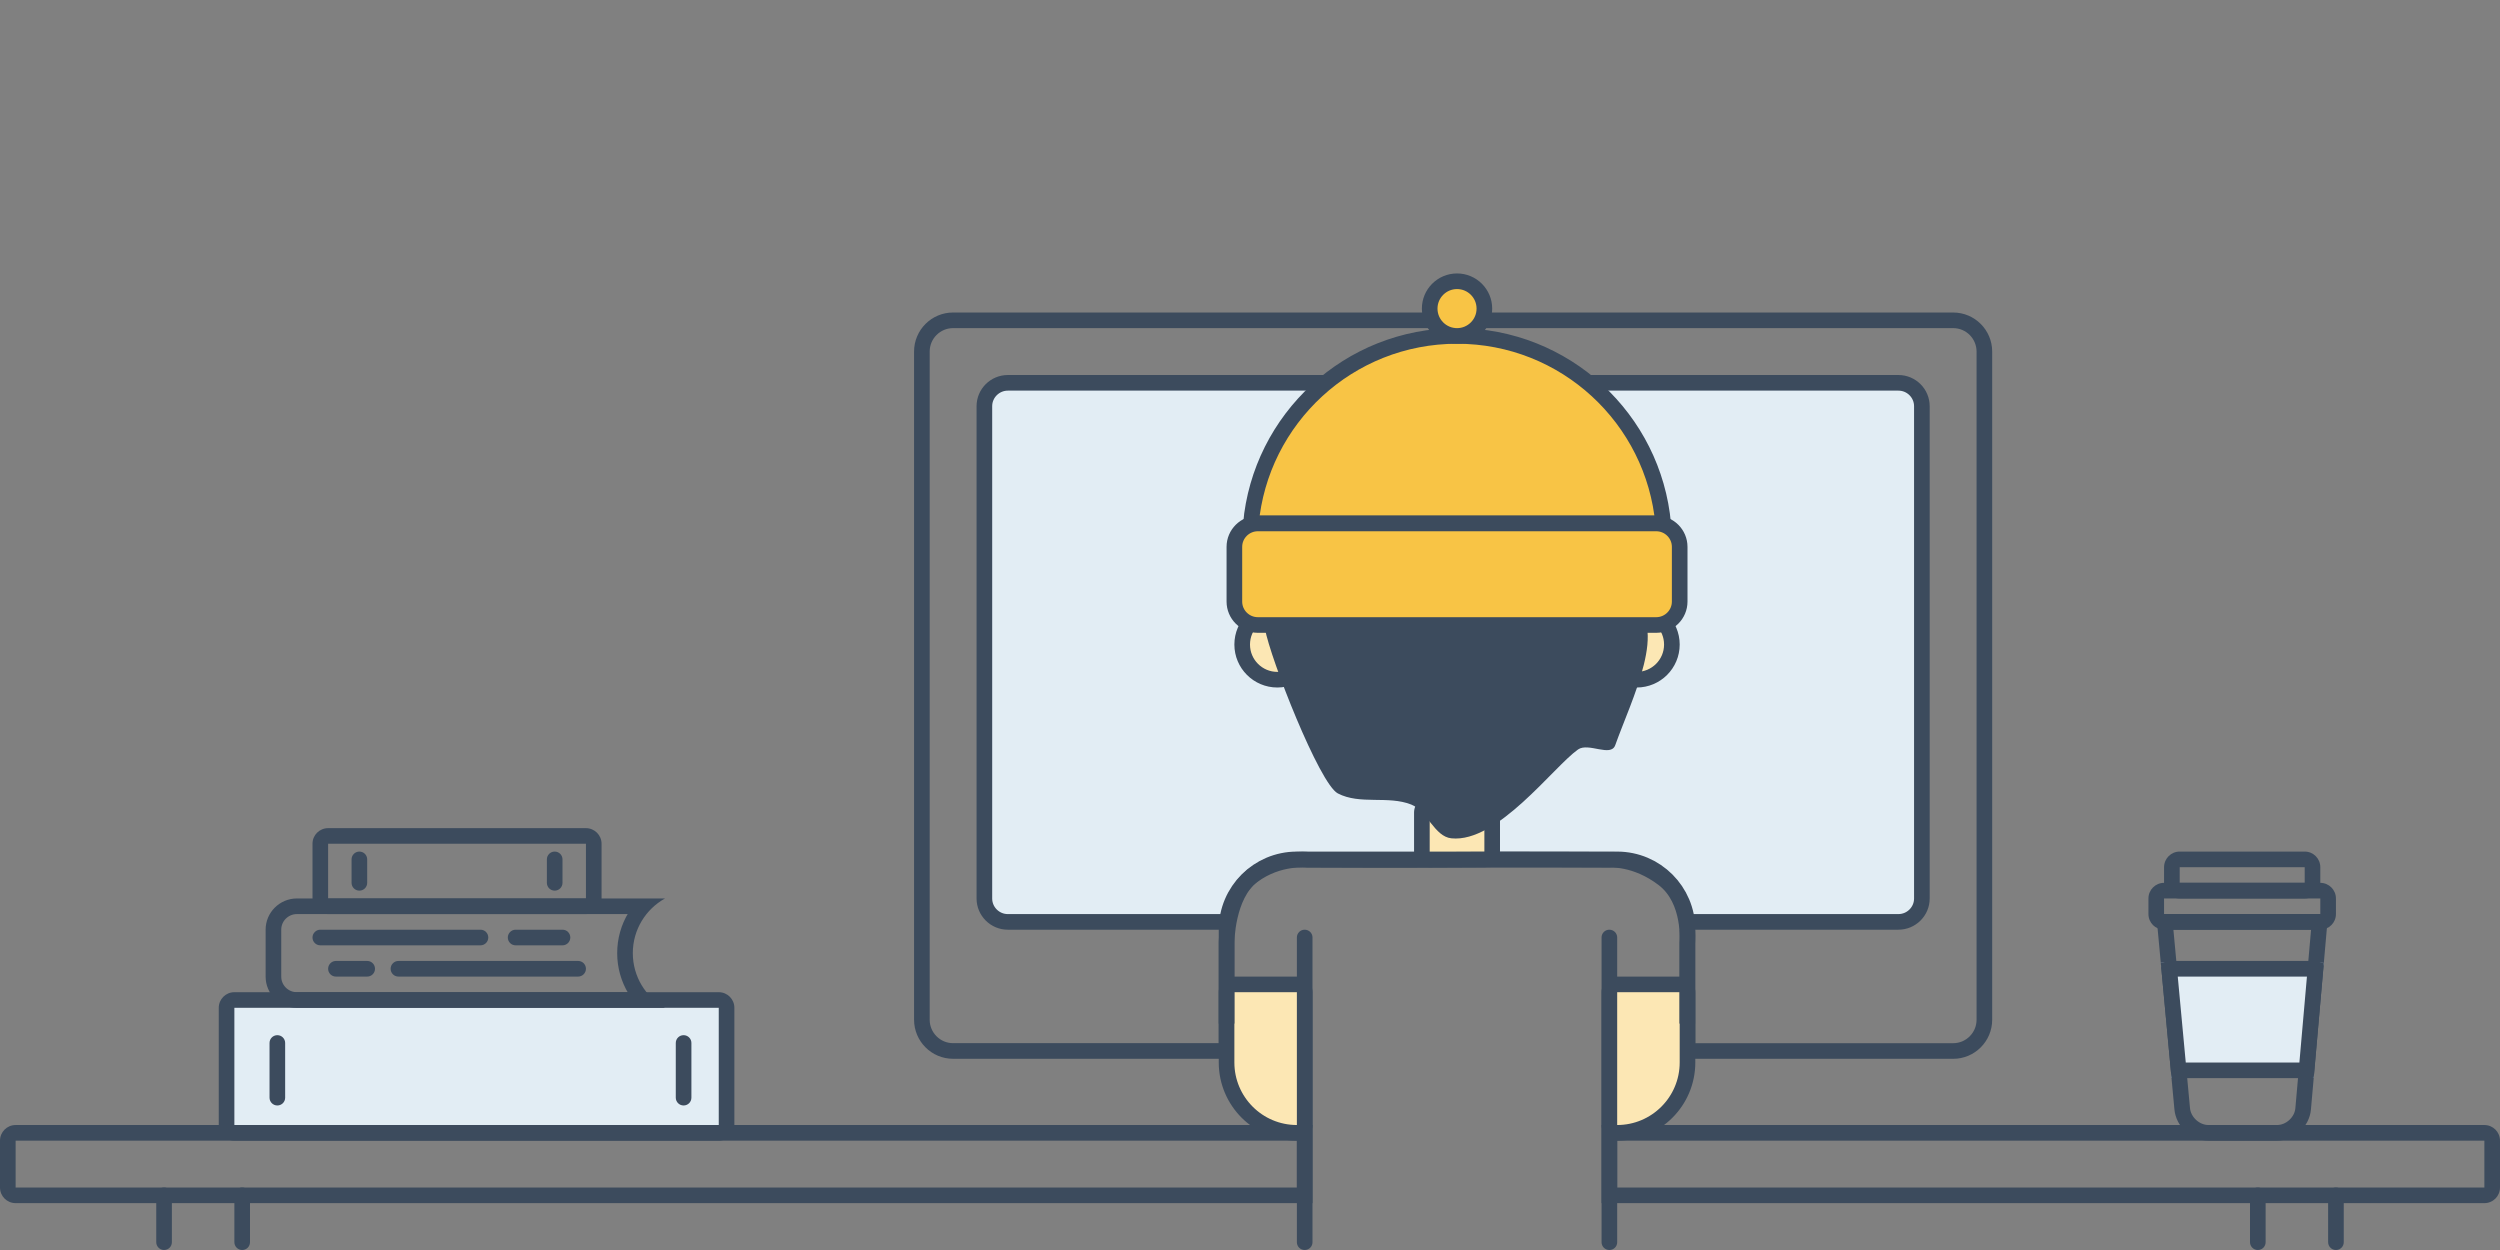 <svg xmlns="http://www.w3.org/2000/svg" xmlns:xlink="http://www.w3.org/1999/xlink" width="320" height="160" viewBox="0 0 320 160"><rect x="0" y="0" width="320" height="160" fill="#808080" stroke="none"/><defs><path id="a" d="M205 144.002h112.998c1.105 0 2.002.888 2.002 2v6c0 1.104-.89 2-2.002 2H205v-10zm-37 0H2.002c-1.112 0-2.002.896-2.002 2v6c0 1.112.896 2 2.002 2H168v-10z"/></defs><clipPath id="b"><use xlink:href="#a" overflow="visible"/></clipPath><path clip-path="url(#b)" fill="none" stroke="#3C4B5D" stroke-width="4" stroke-miterlimit="10" d="M205 144.002h112.998c1.105 0 2.002.888 2.002 2v6c0 1.104-.89 2-2.002 2H205v-10zm-37 0H2.002c-1.112 0-2.002.896-2.002 2v6c0 1.112.896 2 2.002 2H168v-10z"/><defs><path id="c" d="M21 152.002c.552 0 1 .453 1 .997v6.005c0 .55-.444.997-1 .997-.552 0-1-.453-1-.997V153c0-.552.444-.998 1-.998z"/></defs><clipPath id="d"><use xlink:href="#c" overflow="visible"/></clipPath><path clip-path="url(#d)" fill="none" stroke="#3C4B5D" stroke-width="4" stroke-miterlimit="10" d="M21 152.002c.552 0 1 .453 1 .997v6.005c0 .55-.444.997-1 .997-.552 0-1-.453-1-.997V153c0-.552.444-.998 1-.998z"/><defs><path id="e" d="M31 152.002c.552 0 1 .453 1 .997v6.005c0 .55-.444.997-1 .997-.552 0-1-.453-1-.997V153c0-.552.444-.998 1-.998z"/></defs><clipPath id="f"><use xlink:href="#e" overflow="visible"/></clipPath><path clip-path="url(#f)" fill="none" stroke="#3C4B5D" stroke-width="4" stroke-miterlimit="10" d="M31 152.002c.552 0 1 .453 1 .997v6.005c0 .55-.444.997-1 .997-.552 0-1-.453-1-.997V153c0-.552.444-.998 1-.998z"/><defs><path id="g" d="M289 152.002c.553 0 1 .453 1 .997v6.005c0 .55-.444.997-1 .997-.553 0-1-.453-1-.997V153c0-.552.444-.998 1-.998z"/></defs><clipPath id="h"><use xlink:href="#g" overflow="visible"/></clipPath><path clip-path="url(#h)" fill="none" stroke="#3C4B5D" stroke-width="4" stroke-miterlimit="10" d="M289 152.002c.553 0 1 .453 1 .997v6.005c0 .55-.444.997-1 .997-.553 0-1-.453-1-.997V153c0-.552.443-.998 1-.998z"/><defs><path id="i" d="M299 152.002c.553 0 1 .453 1 .997v6.005c0 .55-.444.997-1 .997-.553 0-1-.453-1-.997V153c0-.552.444-.998 1-.998z"/></defs><clipPath id="j"><use xlink:href="#i" overflow="visible"/></clipPath><path clip-path="url(#j)" fill="none" stroke="#3C4B5D" stroke-width="4" stroke-miterlimit="10" d="M299 152.002c.553 0 1 .453 1 .997v6.005c0 .55-.444.997-1 .997-.553 0-1-.453-1-.997V153c0-.552.443-.998 1-.998z"/><defs><path id="k" d="M92.007 126.002H29.993c-1.65 0-2.993 1.344-2.993 2.997v15.005c0 1.657 1.34 2.997 2.993 2.997h62.014c1.65 0 2.993-1.344 2.993-2.997V129c0-1.658-1.34-2.998-2.993-2.998zm0 2c.55 0 .993.444.993.997v15.005c0 .55-.447.997-.993.997H29.993c-.55 0-.993-.444-.993-.997V129c0-.55.447-.998.993-.998h62.014zm22.993-22v61H7v-61h108z"/></defs><clipPath id="l"><use xlink:href="#k" overflow="visible"/></clipPath><g clip-path="url(#l)"><defs><path id="m" d="M92.007 127.002c1.1 0 1.993.89 1.993 1.997v15.005c0 1.103-.896 1.997-1.993 1.997H29.993c-1.1 0-1.993-.89-1.993-1.997V129c0-1.104.896-1.998 1.993-1.998h62.014z"/></defs><clipPath id="n"><use xlink:href="#m" overflow="visible"/></clipPath><path clip-path="url(#n)" fill-rule="evenodd" clip-rule="evenodd" fill="#E2EDF4" d="M92.007 127.002c1.1 0 1.993.89 1.993 1.997v15.005c0 1.103-.896 1.997-1.993 1.997H29.993c-1.1 0-1.993-.89-1.993-1.997V129c0-1.104.896-1.998 1.993-1.998h62.014z"/></g><defs><path id="o" d="M92.007 127.002c1.1 0 1.993.89 1.993 1.997v15.005c0 1.103-.896 1.997-1.993 1.997H29.993c-1.1 0-1.993-.89-1.993-1.997V129c0-1.104.896-1.998 1.993-1.998h62.014z"/></defs><clipPath id="p"><use xlink:href="#o" overflow="visible"/></clipPath><path clip-path="url(#p)" fill="none" stroke="#3C4B5D" stroke-width="4" stroke-miterlimit="10" d="M92.007 127.002c1.1 0 1.993.89 1.993 1.997v15.005c0 1.103-.896 1.997-1.993 1.997H29.993c-1.1 0-1.993-.89-1.993-1.997V129c0-1.104.896-1.998 1.993-1.998h62.014z"/><defs><path id="q" d="M87.5 132.502c.552 0 1 .446 1 .997v7.005c0 .55-.444.997-1 .997-.552 0-1-.446-1-.997V133.5c0-.552.444-.998 1-.998z"/></defs><clipPath id="r"><use xlink:href="#q" overflow="visible"/></clipPath><path clip-path="url(#r)" fill="none" stroke="#3C4B5D" stroke-width="4" stroke-miterlimit="10" d="M87.5 132.502c.552 0 1 .446 1 .997v7.005c0 .55-.444.997-1 .997-.552 0-1-.446-1-.997V133.5c0-.552.444-.998 1-.998z"/><defs><path id="s" d="M35.5 132.502c.552 0 1 .446 1 .997v7.005c0 .55-.444.997-1 .997-.552 0-1-.446-1-.997V133.5c0-.552.444-.998 1-.998z"/></defs><clipPath id="t"><use xlink:href="#s" overflow="visible"/></clipPath><path clip-path="url(#t)" fill="none" stroke="#3C4B5D" stroke-width="4" stroke-miterlimit="10" d="M35.5 132.502c.552 0 1 .446 1 .997v7.005c0 .55-.444.997-1 .997-.552 0-1-.446-1-.997V133.5c0-.552.444-.998 1-.998z"/><defs><path id="u" d="M85.124 115.002H38.008c-2.208 0-4.008 1.788-4.008 3.993v6.014c0 2.205 1.794 3.992 4.008 3.992h47.116c-2.46-1.364-4.124-3.988-4.124-7s1.665-5.636 4.124-7z"/></defs><clipPath id="v"><use xlink:href="#u" overflow="visible"/></clipPath><path clip-path="url(#v)" fill="none" stroke="#3C4B5D" stroke-width="4" stroke-miterlimit="10" d="M85.124 115.002H38.008c-2.208 0-4.008 1.788-4.008 3.993v6.014c0 2.205 1.794 3.992 4.008 3.992h47.116c-2.46-1.364-4.124-3.988-4.124-7s1.665-5.636 4.124-7z"/><defs><path id="w" d="M62.5 120.002c0 .553-.45 1-.996 1H40.996c-.55 0-.996-.444-.996-1 0-.553.45-1 .996-1h20.51c.548 0 .994.444.994 1z"/></defs><clipPath id="x"><use xlink:href="#w" overflow="visible"/></clipPath><path clip-path="url(#x)" fill="none" stroke="#3C4B5D" stroke-width="4" stroke-miterlimit="10" d="M62.5 120.002c0 .553-.45 1-.996 1H40.996c-.55 0-.996-.444-.996-1 0-.553.45-1 .996-1h20.51c.548 0 .994.444.994 1z"/><defs><path id="y" d="M73 120.002c0 .553-.453 1-.997 1h-6.006c-.55 0-.997-.444-.997-1 0-.553.453-1 .997-1h6.006c.55 0 .997.444.997 1z"/></defs><clipPath id="z"><use xlink:href="#y" overflow="visible"/></clipPath><path clip-path="url(#z)" fill="none" stroke="#3C4B5D" stroke-width="4" stroke-miterlimit="10" d="M73 120.002c0 .553-.453 1-.997 1h-6.006c-.55 0-.997-.444-.997-1 0-.553.453-1 .997-1h6.006c.55 0 .997.444.997 1z"/><defs><path id="A" d="M75 124.002c0 .553-.455 1-.996 1H50.996c-.55 0-.996-.444-.996-1 0-.553.455-1 .996-1h23.01c.548 0 .994.444.994 1z"/></defs><clipPath id="B"><use xlink:href="#A" overflow="visible"/></clipPath><path clip-path="url(#B)" fill="none" stroke="#3C4B5D" stroke-width="4" stroke-miterlimit="10" d="M75 124.002c0 .553-.455 1-.996 1H50.996c-.55 0-.996-.444-.996-1 0-.553.455-1 .996-1h23.01c.548 0 .994.444.994 1z"/><defs><path id="C" d="M48 124.002c0 .553-.45 1-.99 1h-4.02c-.547 0-.99-.444-.99-1 0-.553.45-1 .99-1h4.02c.547 0 .99.444.99 1z"/></defs><clipPath id="D"><use xlink:href="#C" overflow="visible"/></clipPath><path clip-path="url(#D)" fill="none" stroke="#3C4B5D" stroke-width="4" stroke-miterlimit="10" d="M48 124.002c0 .553-.45 1-.99 1h-4.02c-.547 0-.99-.444-.99-1 0-.553.45-1 .99-1h4.02c.547 0 .99.444.99 1z"/><defs><path id="E" d="M74.998 106.002c1.106 0 2.002.9 2.002 1.992v7.016c0 1.1-.896 1.992-2.002 1.992H42.002c-1.106 0-2.002-.9-2.002-1.992v-7.016c0-1.1.896-1.992 2.002-1.992h32.996z"/></defs><clipPath id="F"><use xlink:href="#E" overflow="visible"/></clipPath><path clip-path="url(#F)" fill="none" stroke="#3C4B5D" stroke-width="4" stroke-miterlimit="10" d="M74.998 106.002c1.106 0 2.002.9 2.002 1.992v7.016c0 1.1-.896 1.992-2.002 1.992H42.002c-1.106 0-2.002-.9-2.002-1.992v-7.016c0-1.1.896-1.992 2.002-1.992h32.996z"/><g><defs><path id="G" d="M71 109.002c.552 0 1 .443 1 1v3c0 .553-.444 1-1 1-.552 0-1-.443-1-1v-3c0-.553.444-1 1-1z"/></defs><clipPath id="H"><use xlink:href="#G" overflow="visible"/></clipPath><path clip-path="url(#H)" fill="none" stroke="#3C4B5D" stroke-width="4" stroke-miterlimit="10" d="M71 109.002c.552 0 1 .443 1 1v3c0 .553-.444 1-1 1-.552 0-1-.443-1-1v-3c0-.553.444-1 1-1z"/></g><g><defs><path id="I" d="M46 109.002c.552 0 1 .443 1 1v3c0 .553-.444 1-1 1-.552 0-1-.443-1-1v-3c0-.553.444-1 1-1z"/></defs><clipPath id="J"><use xlink:href="#I" overflow="visible"/></clipPath><path clip-path="url(#J)" fill="none" stroke="#3C4B5D" stroke-width="4" stroke-miterlimit="10" d="M46 109.002c.552 0 1 .443 1 1v3c0 .553-.444 1-1 1-.552 0-1-.443-1-1v-3c0-.553.444-1 1-1z"/></g><g><defs><path id="K" d="M215 135.528h35.007c2.756 0 4.993-2.24 4.993-5.002V45.002c0-2.758-2.235-5-4.993-5H121.993C119.238 40 117 42.24 117 45v85.524c0 2.758 2.235 5.002 4.993 5.002H158v-16.533c0-4.414 3.587-7.993 8-7.993h41c4.418 0 8 3.588 8 7.993v16.533z"/></defs><clipPath id="L"><use xlink:href="#K" overflow="visible"/></clipPath><path clip-path="url(#L)" fill="none" stroke="#3C4B5D" stroke-width="4" stroke-miterlimit="10" d="M215 135.528h35.007c2.756 0 4.993-2.24 4.993-5V45c0-2.758-2.235-5-4.993-5H121.993C119.238 40 117 42.24 117 45v85.525c0 2.757 2.235 5 4.993 5H158v-16.532c0-4.414 3.587-7.993 8-7.993h41c4.418 0 8 3.588 8 7.993v16.533z"/></g><g><defs><path id="M" d="M215 118.002v1h1v-.007c0-4.96-4.033-8.993-9-8.993h-41c-4.967 0-9 4.028-9 8.993v.007h1v-1h-28.993c-1.66 0-3.007-1.343-3.007-2.995v-63.01c0-1.654 1.347-2.996 3.007-2.996h113.986c1.66 0 3.007 1.344 3.007 2.996v63.01c0 1.654-1.347 2.996-3.007 2.996H215zm0 2h27.993c2.764 0 5.007-2.236 5.007-4.995v-63.01c0-2.76-2.243-4.996-5.007-4.996H129.007c-2.764 0-5.007 2.237-5.007 4.996v63.01c0 2.76 2.243 4.996 5.007 4.996H159v-1.007c0-3.86 3.138-6.993 7-6.993h41c3.862 0 7 3.137 7 6.993v1.007h1zm-111-93h164v113H104v-113z"/></defs><clipPath id="N"><use xlink:href="#M" overflow="visible"/></clipPath><g clip-path="url(#N)"><defs><path id="O" d="M215 119.002h27.993c2.212 0 4.007-1.79 4.007-3.995v-63.01c0-2.206-1.794-3.996-4.007-3.996H129.007c-2.212 0-4.007 1.79-4.007 3.996v63.01c0 2.205 1.794 3.996 4.007 3.996H158v-.007c0-4.414 3.587-7.993 8-7.993h41c4.418 0 8 3.588 8 7.993v.007z"/></defs><clipPath id="P"><use xlink:href="#O" overflow="visible"/></clipPath><path clip-path="url(#P)" fill-rule="evenodd" clip-rule="evenodd" fill="#E2EDF4" d="M215 119.002h27.993c2.212 0 4.007-1.79 4.007-3.995v-63.01c0-2.206-1.794-3.996-4.007-3.996H129.007c-2.212 0-4.007 1.79-4.007 3.996v63.01c0 2.205 1.794 3.996 4.007 3.996H158v-.007c0-4.414 3.587-7.993 8-7.993h41c4.418 0 8 3.588 8 7.993v.007z"/></g></g><g><defs><path id="Q" d="M215 119.002h27.993c2.212 0 4.007-1.79 4.007-3.995v-63.01c0-2.206-1.794-3.996-4.007-3.996H129.007c-2.212 0-4.007 1.79-4.007 3.996v63.01c0 2.205 1.794 3.996 4.007 3.996H158v-.007c0-4.414 3.587-7.993 8-7.993h41c4.418 0 8 3.588 8 7.993v.007z"/></defs><clipPath id="R"><use xlink:href="#Q" overflow="visible"/></clipPath><path clip-path="url(#R)" fill="none" stroke="#3C4B5D" stroke-width="4" stroke-miterlimit="10" d="M215 119.002h27.993c2.212 0 4.007-1.79 4.007-3.995v-63.01c0-2.206-1.794-3.996-4.007-3.996H129.007c-2.21 0-4.007 1.79-4.007 3.996v63.01c0 2.205 1.794 3.996 4.007 3.996H158v-.007c0-4.414 3.587-7.993 8-7.993h41c4.418 0 8 3.588 8 7.993v.007z"/></g><g><defs><path id="S" d="M276 117.002h22l-2.2 25.014c-.192 2.2-2.143 3.986-4.34 3.986h-8.77c-2.206 0-4.16-1.792-4.363-3.986L276 117.002z"/></defs><clipPath id="T"><use xlink:href="#S" overflow="visible"/></clipPath><path clip-path="url(#T)" fill="none" stroke="#3C4B5D" stroke-width="4" stroke-miterlimit="10" d="M276 117.002h22l-2.2 25.014c-.192 2.2-2.143 3.986-4.34 3.986h-8.77c-2.206 0-4.16-1.792-4.363-3.986L276 117.002z"/></g><g><defs><path id="U" d="M275 115c0-1.104.897-1.998 2.005-1.998h19.99c1.107 0 2.005.898 2.005 1.998v2.004c0 1.104-.897 1.998-2.005 1.998h-19.99c-1.107 0-2.005-.898-2.005-1.998V115z"/></defs><clipPath id="V"><use xlink:href="#U" overflow="visible"/></clipPath><path clip-path="url(#V)" fill="none" stroke="#3C4B5D" stroke-width="4" stroke-miterlimit="10" d="M275 115c0-1.104.897-1.998 2.005-1.998h19.99c1.107 0 2.005.898 2.005 1.998v2.004c0 1.104-.897 1.998-2.005 1.998h-19.99c-1.107 0-2.005-.898-2.005-1.998V115z"/></g><g><defs><path id="W" d="M277 111c0-1.104.898-1.998 1.99-1.998h16.02c1.1 0 1.99.898 1.99 1.998v2.004c0 1.104-.898 1.998-1.99 1.998h-16.02c-1.1 0-1.99-.898-1.99-1.998V111z"/></defs><clipPath id="X"><use xlink:href="#W" overflow="visible"/></clipPath><path clip-path="url(#X)" fill="none" stroke="#3C4B5D" stroke-width="4" stroke-miterlimit="10" d="M277 111c0-1.104.898-1.998 1.99-1.998h16.02c1.1 0 1.99.898 1.99 1.998v2.004c0 1.104-.898 1.998-1.99 1.998h-16.02c-1.1 0-1.99-.898-1.99-1.998V111z"/></g><g><defs><path id="Y" d="M298.446 123.347l.073-.835-.81-.22c-.717-.19-1.46-.29-2.214-.29h-16.994c-.742 0-1.472.096-2.178.282l-.818.216.08.843 1.37 14.73.077.845.845.062c.207.015.415.022.624.022h16.994c.25 0 .5-.01.746-.032l.836-.073.073-.836 1.296-14.713zm-1.992-.175l-1.294 14.714.996.088-.087-.996c-.19.017-.38.024-.573.024h-16.994c-.16 0-.32-.006-.48-.018l-.07.998.994-.093-1.37-14.732-.996.093.257.968c.54-.143 1.097-.216 1.666-.216h16.994c.578 0 1.146.075 1.692.223l.26-.966-.996-.088zm-40.947-21.17h63.013v57h-63.013v-57z"/></defs><clipPath id="Z"><use xlink:href="#Y" overflow="visible"/></clipPath><g clip-path="url(#Z)"><defs><path id="aa" d="M297.45 123.26l-1.294 14.714c-.217.02-.437.028-.66.028h-16.993c-.186 0-.37-.007-.55-.02l-1.372-14.73c.614-.164 1.26-.25 1.923-.25h16.994c.676 0 1.33.09 1.953.257z"/></defs><clipPath id="ab"><use xlink:href="#aa" overflow="visible"/></clipPath><path clip-path="url(#ab)" fill-rule="evenodd" clip-rule="evenodd" fill="#E2EDF4" d="M297.45 123.26l-1.294 14.714c-.217.02-.437.028-.66.028h-16.993c-.186 0-.37-.007-.55-.02l-1.372-14.73c.614-.164 1.26-.25 1.923-.25h16.994c.676 0 1.33.09 1.953.257z"/></g></g><g><defs><path id="ac" d="M297.45 123.26l-1.294 14.714c-.217.02-.437.028-.66.028h-16.993c-.186 0-.37-.007-.55-.02l-1.372-14.73c.614-.164 1.26-.25 1.923-.25h16.994c.676 0 1.33.09 1.953.257z"/></defs><clipPath id="ad"><use xlink:href="#ac" overflow="visible"/></clipPath><path clip-path="url(#ad)" fill="none" stroke="#3C4B5D" stroke-width="4" stroke-miterlimit="10" d="M297.45 123.26l-1.294 14.714c-.217.02-.437.028-.66.028h-16.993c-.186 0-.37-.007-.55-.02l-1.372-14.73c.614-.164 1.26-.25 1.923-.25h16.994c.676 0 1.33.09 1.953.257z"/></g><g><defs><circle id="ae" cx="163.5" cy="82.501" r="4.5"/></defs><clipPath id="af"><use xlink:href="#ae" overflow="visible"/></clipPath><path clip-path="url(#af)" fill="#FCE7B4" d="M154 73h19v19.002h-19z"/></g><circle fill="none" stroke="#3C4B5D" stroke-width="2" stroke-miterlimit="10" cx="163.5" cy="82.501" r="4.5"/><g><defs><path id="ag" d="M206 119.002c.553 0 1 .446 1 .993v39.014c0 .548-.444.992-1 .992-.553 0-1-.446-1-.993v-39.015c0-.55.444-.993 1-.993z"/></defs><clipPath id="ah"><use xlink:href="#ag" overflow="visible"/></clipPath><path clip-path="url(#ah)" fill="none" stroke="#3C4B5D" stroke-width="4" stroke-miterlimit="10" d="M206 119.002c.553 0 1 .446 1 .993v39.014c0 .548-.444.992-1 .992-.553 0-1-.446-1-.993v-39.015c0-.55.444-.993 1-.993z"/></g><g><defs><path id="ai" d="M167 119.002c.553 0 1 .446 1 .993v39.014c0 .548-.444.992-1 .992-.553 0-1-.446-1-.993v-39.015c0-.55.444-.993 1-.993z"/></defs><clipPath id="aj"><use xlink:href="#ai" overflow="visible"/></clipPath><path clip-path="url(#aj)" fill="none" stroke="#3C4B5D" stroke-width="4" stroke-miterlimit="10" d="M167 119.002c.553 0 1 .446 1 .993v39.014c0 .548-.444.992-1 .992-.553 0-1-.446-1-.993v-39.015c0-.55.444-.993 1-.993z"/></g><g><defs><path id="ak" d="M180 104v5.005c0 1.653 1.34 2.997 2.992 2.997h7.016c1.647 0 2.992-1.345 2.992-2.997V104c0-1.654-1.34-2.998-2.992-2.998h-7.016c-1.647 0-2.992 1.345-2.992 2.997zm2 0c0-.55.45-.998.992-.998h7.016c.547 0 .992.447.992.997v5.005c0 .548-.45.997-.992.997h-7.016c-.547 0-.992-.447-.992-.997V104zm-22-23h53v51.002h-53v-51z"/></defs><clipPath id="al"><use xlink:href="#ak" overflow="visible"/></clipPath><g clip-path="url(#al)"><defs><path id="am" d="M181 104c0-1.104.9-1.998 1.992-1.998h7.016c1.1 0 1.992.896 1.992 1.997v5.005c0 1.103-.9 1.997-1.992 1.997h-7.016c-1.1 0-1.992-.896-1.992-1.997V104z"/></defs><clipPath id="an"><use xlink:href="#am" overflow="visible"/></clipPath><path clip-path="url(#an)" fill-rule="evenodd" clip-rule="evenodd" fill="#FCE7B4" d="M181 104c0-1.104.9-1.998 1.992-1.998h7.016c1.1 0 1.992.896 1.992 1.997v5.005c0 1.103-.9 1.997-1.992 1.997h-7.016c-1.1 0-1.992-.896-1.992-1.997V104z"/></g></g><g><defs><path id="ao" d="M181 104c0-1.104.9-1.998 1.992-1.998h7.016c1.1 0 1.992.896 1.992 1.997v5.005c0 1.103-.9 1.997-1.992 1.997h-7.016c-1.1 0-1.992-.896-1.992-1.997V104z"/></defs><clipPath id="ap"><use xlink:href="#ao" overflow="visible"/></clipPath><path clip-path="url(#ap)" fill="none" stroke="#3C4B5D" stroke-width="4" stroke-miterlimit="10" d="M181 104c0-1.104.9-1.998 1.992-1.998h7.016c1.1 0 1.992.896 1.992 1.997v5.005c0 1.103-.9 1.997-1.992 1.997h-7.016c-1.1 0-1.992-.896-1.992-1.997V104z"/></g><g><defs><path id="aq" d="M216 131.496v4.5c0 4.97-4.032 9.003-9 9.006-.548-.002-1-.453-1-.994v-17.012c0-.546.45-.994 1.01-.994h7.98c.556 0 1.01.452 1.01.994v4.5zm2 0v-4.5c0-1.648-1.35-2.994-3.01-2.994h-7.98c-1.66 0-3.01 1.34-3.01 2.994v17.012c0 1.645 1.346 2.99 3 2.994 6.073-.004 11-4.933 11-11.006v-4.5zm-34-27.494h54v63h-54v-63z"/></defs><clipPath id="ar"><use xlink:href="#aq" overflow="visible"/></clipPath><g clip-path="url(#ar)"><defs><path id="as" d="M217 131.496v-4.5c0-1.092-.9-1.994-2.01-1.994h-7.98c-1.107 0-2.01.893-2.01 1.994v17.012c0 1.09.896 1.99 2.002 1.994 5.517-.004 9.998-4.48 9.998-10.006v-4.5z"/></defs><clipPath id="at"><use xlink:href="#as" overflow="visible"/></clipPath><path clip-path="url(#at)" fill-rule="evenodd" clip-rule="evenodd" fill="#FCE7B4" d="M217 131.496v-4.5c0-1.092-.9-1.994-2.01-1.994h-7.98c-1.107 0-2.01.893-2.01 1.994v17.012c0 1.09.896 1.99 2.002 1.994 5.517-.004 9.998-4.48 9.998-10.006v-4.5z"/></g></g><g><defs><path id="au" d="M217 131.496v-4.5c0-1.092-.9-1.994-2.01-1.994h-7.98c-1.107 0-2.01.893-2.01 1.994v17.012c0 1.09.896 1.99 2.002 1.994 5.517-.004 9.998-4.48 9.998-10.006v-4.5z"/></defs><clipPath id="av"><use xlink:href="#au" overflow="visible"/></clipPath><path clip-path="url(#av)" fill="none" stroke="#3C4B5D" stroke-width="4" stroke-miterlimit="10" d="M217 131.496v-4.5c0-1.092-.9-1.994-2.01-1.994h-7.98c-1.107 0-2.01.893-2.01 1.994v17.012c0 1.09.896 1.99 2.002 1.994 5.517-.004 9.998-4.48 9.998-10.006v-4.5z"/></g><g><defs><path id="aw" d="M166 145.002c-4.97-.003-9-4.037-9-9.006v-9c0-.546.452-.994 1.008-.994h7.983c.556 0 1.01.452 1.01.994v17.012c0 .545-.45.992-1.005.994H166zm0 2c1.655-.005 3-1.344 3-2.994v-17.012c0-1.648-1.35-2.994-3.01-2.994h-7.982c-1.658 0-3.008 1.34-3.008 2.994v9c0 6.072 4.924 11.002 10.997 11.006H166zm-31-43h54v63h-54v-63z"/></defs><clipPath id="ax"><use xlink:href="#aw" overflow="visible"/></clipPath><g clip-path="url(#ax)"><defs><path id="ay" d="M165.998 146.002c1.104-.004 2.002-.896 2.002-1.994v-17.012c0-1.092-.9-1.994-2.01-1.994h-7.982c-1.106 0-2.008.893-2.008 1.994v9c0 5.52 4.476 10.002 9.998 10.006z"/></defs><clipPath id="az"><use xlink:href="#ay" overflow="visible"/></clipPath><path clip-path="url(#az)" fill-rule="evenodd" clip-rule="evenodd" fill="#FCE7B4" d="M165.998 146.002c1.104-.004 2.002-.896 2.002-1.994v-17.012c0-1.092-.9-1.994-2.01-1.994h-7.982c-1.106 0-2.008.893-2.008 1.994v9c0 5.52 4.476 10.002 9.998 10.006z"/></g></g><g><defs><path id="aA" d="M165.998 146.002c1.104-.004 2.002-.896 2.002-1.994v-17.012c0-1.092-.9-1.994-2.01-1.994h-7.982c-1.106 0-2.008.893-2.008 1.994v9c0 5.52 4.476 10.002 9.998 10.006z"/></defs><clipPath id="aB"><use xlink:href="#aA" overflow="visible"/></clipPath><path clip-path="url(#aB)" fill="none" stroke="#3C4B5D" stroke-width="4" stroke-miterlimit="10" d="M165.998 146.002c1.104-.004 2.002-.896 2.002-1.994v-17.012c0-1.092-.9-1.994-2.01-1.994h-7.982c-1.106 0-2.008.893-2.008 1.994v9c0 5.52 4.476 10.002 9.998 10.006z"/></g><g><defs><circle id="aC" cx="209.5" cy="82.501" r="4.5"/></defs><clipPath id="aD"><use xlink:href="#aC" overflow="visible"/></clipPath><path clip-path="url(#aD)" fill="#FCE7B4" d="M200 73h19v19.002h-19z"/></g><circle fill="none" stroke="#3C4B5D" stroke-width="2" stroke-miterlimit="10" cx="209.5" cy="82.501" r="4.5"/><g><defs><path id="aE" d="M161.912 80.47c.68 3.807 6.978 19.857 9.33 21.087 2.833 1.48 6.428.25 9.39 1.422 2.054.81 2.965 4.103 5.148 4.327 5.908.606 13.052-9.146 16.204-11.37 1.33-.94 4.207 1.025 4.768-.557 2.014-5.687 7.12-15.708 1.843-18.112-13.8-6.286-30.04-1.05-45.06-1.576l-1.623 4.778z"/></defs><clipPath id="aF"><use xlink:href="#aE" overflow="visible"/></clipPath><path clip-path="url(#aF)" fill="#3C4B5D" d="M156.913 69.144h59v43.19h-59z"/></g><g><defs><path id="aG" d="M212.893 67.103C211.68 53.59 200.328 43 186.5 43s-25.18 10.59-26.393 24.103c.29-.067.592-.102.9-.102h50.983c.31 0 .614.036.903.103z"/></defs><clipPath id="aH"><use xlink:href="#aG" overflow="visible"/></clipPath><path clip-path="url(#aH)" fill="#F8C445" d="M155.107 38h62.786v34.103h-62.786z"/></g><path fill="none" stroke="#3C4B5D" stroke-width="2" stroke-miterlimit="10" d="M212.893 67.103C211.68 53.59 200.328 43 186.5 43s-25.18 10.59-26.393 24.103c.29-.067.592-.102.9-.102h50.983c.31 0 .613.036.903.103z"/><g><defs><path id="aI" d="M156 70v7c0 2.76 2.244 5 5.01 5h50.98c2.765 0 5.01-2.238 5.01-5v-7c0-2.758-2.244-5-5.01-5h-50.98c-2.765 0-5.01 2.24-5.01 5zm2 0c0-1.654 1.35-3 3.01-3h50.98c1.662 0 3.01 1.347 3.01 3v7c0 1.656-1.35 3-3.01 3h-50.98c-1.662 0-3.01-1.345-3.01-3v-7zm-22-25h101v57.002H136v-57z"/></defs><clipPath id="aJ"><use xlink:href="#aI" overflow="visible"/></clipPath><g clip-path="url(#aJ)"><defs><path id="aK" d="M157 70c0-2.208 1.798-4 4.01-4h50.98c2.215 0 4.01 1.795 4.01 4v7c0 2.21-1.798 4-4.01 4h-50.98c-2.215 0-4.01-1.793-4.01-4v-7z"/></defs><clipPath id="aL"><use xlink:href="#aK" overflow="visible"/></clipPath><path clip-path="url(#aL)" fill-rule="evenodd" clip-rule="evenodd" fill="#F8C445" d="M157 70c0-2.208 1.798-4 4.01-4h50.98c2.215 0 4.01 1.795 4.01 4v7c0 2.21-1.798 4-4.01 4h-50.98c-2.215 0-4.01-1.793-4.01-4v-7z"/></g></g><g><defs><path id="aM" d="M157 70c0-2.208 1.798-4 4.01-4h50.98c2.215 0 4.01 1.795 4.01 4v7c0 2.21-1.798 4-4.01 4h-50.98c-2.215 0-4.01-1.793-4.01-4v-7z"/></defs><clipPath id="aN"><use xlink:href="#aM" overflow="visible"/></clipPath><path clip-path="url(#aN)" fill="none" stroke="#3C4B5D" stroke-width="4" stroke-miterlimit="10" d="M157 70c0-2.208 1.798-4 4.01-4h50.98c2.215 0 4.01 1.795 4.01 4v7c0 2.21-1.798 4-4.01 4h-50.98c-2.215 0-4.01-1.793-4.01-4v-7z"/></g><g><defs><circle id="aO" cx="186.5" cy="39.501" r="3.5"/></defs><clipPath id="aP"><use xlink:href="#aO" overflow="visible"/></clipPath><path clip-path="url(#aP)" fill="#F8C445" d="M178 31h17v17h-17z"/></g><circle fill="none" stroke="#3C4B5D" stroke-width="2" stroke-miterlimit="10" cx="186.5" cy="39.501" r="3.5"/><path fill="none" stroke="#3C4B5D" stroke-width="2" stroke-miterlimit="10" d="M157 131.02v-10.316s0-6.114 3.336-8.604 7.01-2.048 7.01-2.048 12.857.06 19.014 0c6.75-.065 19.65 0 19.65 0s3.305-.3 6.9 2.44 3.062 8.212 3.062 8.212v10.317"/></svg>